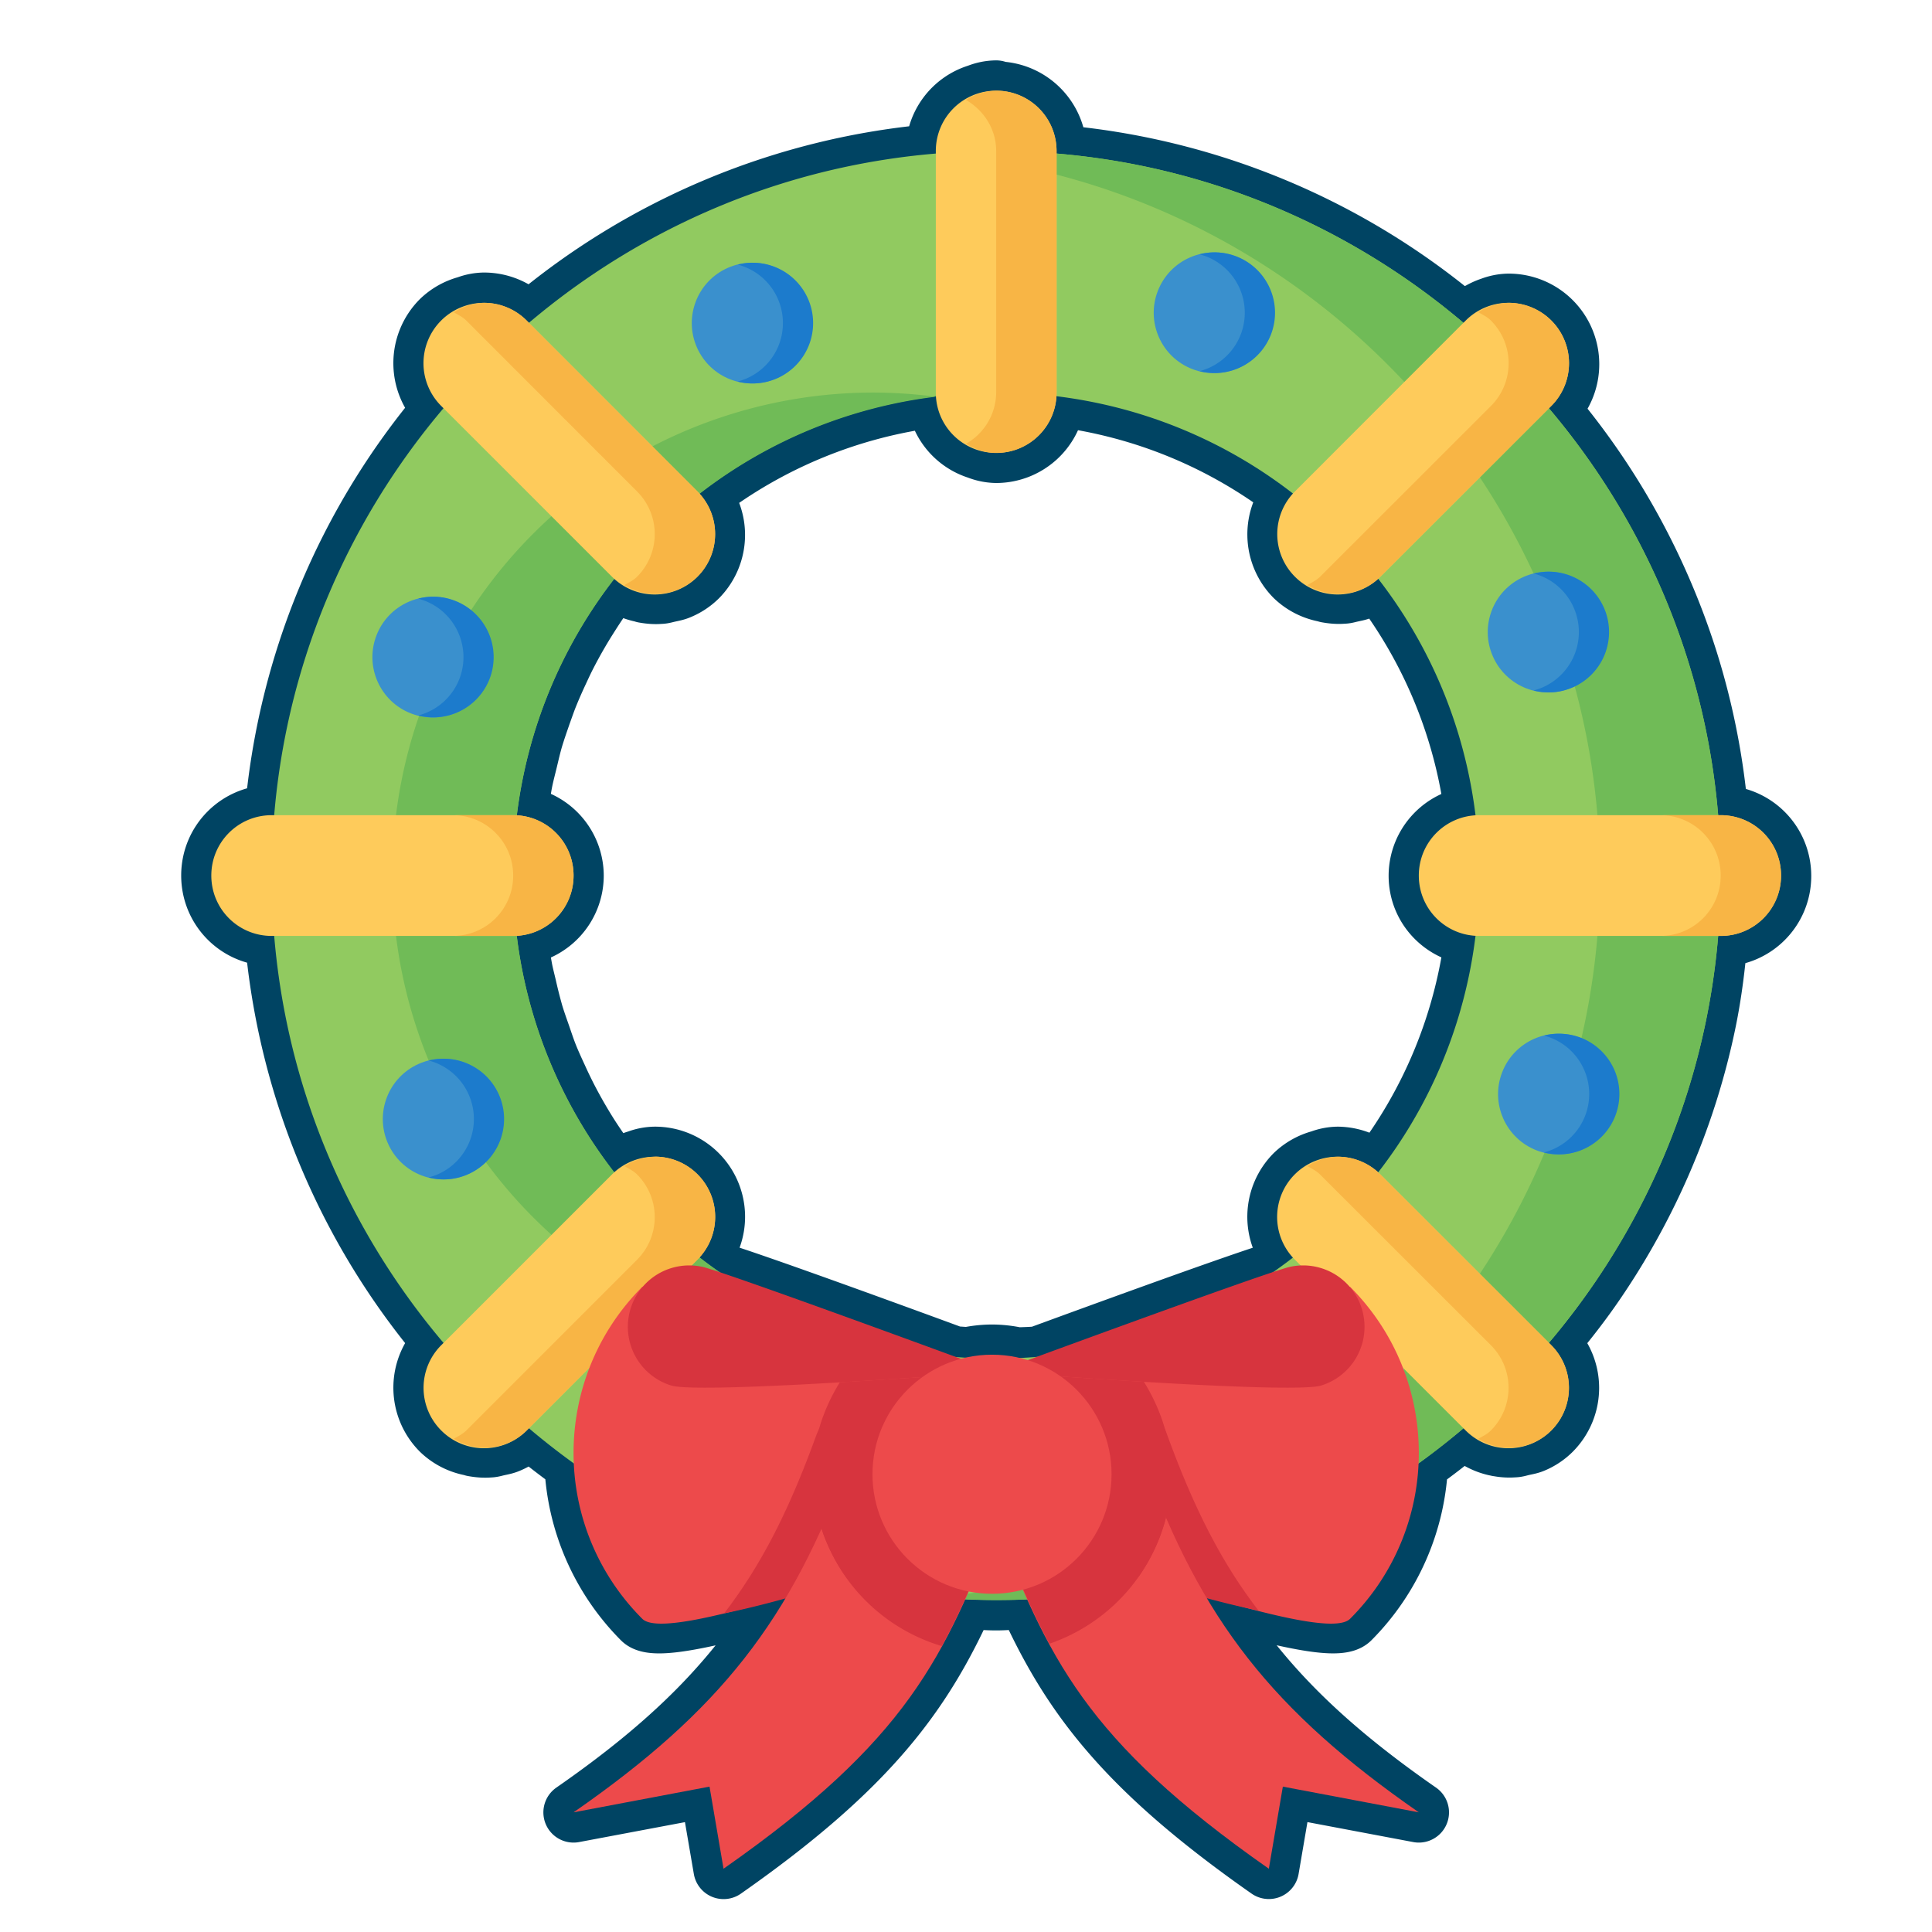 <svg xmlns="http://www.w3.org/2000/svg" width="32" height="32" id="wreath">
  <path fill="#004463" stroke="#004463" stroke-linecap="round" stroke-linejoin="round" d="M51.16 1061.013a.834.834 0 0 0-.3.06.986.986 0 0 0-.7.94v.05a11.942 11.942 0 0 0-6.736 2.798l-.041-.04a.996.996 0 0 0-.707-.294.824.824 0 0 0-.281.055.98.98 0 0 0-.426.238 1 1 0 0 0 0 1.416l.04.041a11.94 11.94 0 0 0-2.798 6.737h-.05c-.555 0-1 .446-1 1s.445 1 1 1h.05a11.942 11.942 0 0 0 2.799 6.736l-.041.041a.998.998 0 0 0 0 1.414.976.976 0 0 0 .5.254c.01 0 .02 0 .031.01.09.016.177.024.268.016.046 0 .09-.016.134-.025.061-.014.12-.023.178-.049a.954.954 0 0 0 .303-.201l.043-.043c.241.204.493.397.75.582a3.863 3.863 0 0 0 1.123 2.58c.142.142.7.047 1.371-.113-.005.01-.01.014-.016.02.29-.055.643-.15 1.006-.25-.812 1.361-1.872 2.416-3.5 3.546l2.252-.424.233 1.36c2.41-1.688 3.293-2.911 3.998-4.477.172.01.343.027.517.027.175 0 .345-.02.518-.027.705 1.566 1.588 2.79 3.998 4.476l.232-1.36 2.252.425c-1.63-1.132-2.692-2.189-3.506-3.553.3.079.606.163.85.21-.003 0-.006-.01-.01-.013.749.187 1.375.305 1.527.152a3.863 3.863 0 0 0 1.123-2.578c.258-.185.51-.377.752-.582l.041.041c.062.061.136.097.207.139h.004a.98.98 0 0 0 .28.111c.017 0 .035.01.052.01a.956.956 0 0 0 .256.014c.048 0 .092-.017.139-.027.06-.014.119-.022.176-.047a.953.953 0 0 0 .302-.201.998.998 0 0 0 0-1.414l-.043-.043c.281-.332.55-.675.793-1.035 0 0 0 0 0 0a11.97 11.97 0 0 0 1.516-3.137s0 0 0 0c.117-.375.217-.757.297-1.147 0 0 0 0 0 0 .095-.46.153-.932.193-1.41h.051c.554 0 1-.446 1-1s-.446-1-1-1h-.05c-.007-.074-.005-.15-.012-.222 0 0 0 0 0 0a11.871 11.871 0 0 0-.479-2.334s0 0 0 0a11.918 11.918 0 0 0-.406-1.1s0 0 0 0a11.97 11.97 0 0 0-.506-1.047s0 0 0 0c-.37-.68-.805-1.32-1.295-1.912 0 0 0 0 0 0-.032-.038-.067-.073-.1-.111l.041-.041a1 1 0 0 0-.709-1.71.836.836 0 0 0-.283.056.965.965 0 0 0-.21.098.007.007 0 0 1-.007 0c-.07.042-.145.078-.207.138l-.04.041a11.942 11.942 0 0 0-6.737-2.799v-.049c0-.554-.446-1-1-1zm-.986 5.064a.979.979 0 0 0 .685.875.856.856 0 0 0 .301.061.99.99 0 0 0 .987-.935c1.476.179 2.82.755 3.931 1.619a.992.992 0 0 0 .031 1.367.977.977 0 0 0 .5.254c.01 0 .021 0 .032.01.09.016.176.024.267.016.046 0 .09-.016.135-.025.06-.014.12-.023.178-.05a.96.96 0 0 0 .256-.167 7.945 7.945 0 0 1 1.617 3.93.99.99 0 0 0-.934.986c0 .53.413.95.934.986a7.95 7.95 0 0 1-1.617 3.932.994.994 0 0 0-.66-.262.824.824 0 0 0-.282.055.978.978 0 0 0-.426.238.992.992 0 0 0-.033 1.366c-.12.094-.24.188-.367.275-.742.236-2.942 1.04-3.85 1.373-.116.01-.234.013-.351.017a1.98 1.98 0 0 0-.418-.047 1.98 1.98 0 0 0-.39.041c-.08 0-.16-.01-.24-.012-.902-.332-3.065-1.122-3.825-1.365a8.23 8.23 0 0 1-.281-.201l-.11-.082a.992.992 0 0 0-.74-1.658.824.824 0 0 0-.281.055.984.984 0 0 0-.38.207c-.003-.01-.007-.01-.01-.016a8.226 8.226 0 0 1-.417-.59 8.083 8.083 0 0 1-.365-.637 7.904 7.904 0 0 1-.154-.32c-.054-.117-.108-.234-.157-.354-.048-.119-.088-.241-.13-.363-.04-.114-.081-.228-.116-.344a7.994 7.994 0 0 1-.111-.435c-.023-.1-.049-.197-.069-.297a8.138 8.138 0 0 1-.08-.518l-.008-.059a.99.99 0 0 0 .934-.986.99.99 0 0 0-.934-.986l.014-.092c.021-.16.042-.32.072-.477.023-.118.054-.232.082-.348.031-.129.06-.258.098-.385.04-.132.085-.26.13-.39.037-.102.072-.205.112-.305.055-.136.114-.27.176-.402.043-.093.086-.186.133-.277a7.896 7.896 0 0 1 .363-.633c.081-.128.164-.255.252-.377.05-.07.1-.136.152-.203l.036-.043a.975.975 0 0 0 .45.222c.011 0 .022 0 .032.01.09.016.177.024.268.016.045 0 .09-.016.134-.025.06-.014.12-.023.178-.049a.954.954 0 0 0 .303-.2.992.992 0 0 0 .031-1.368c.012-.01.025-.018.037-.027a7.968 7.968 0 0 1 3.88-1.588h-.01.024z" color="#000" font-family="sans-serif" font-weight="400" overflow="visible" style="line-height:normal;text-indent:0;text-align:start;text-decoration-line:none;text-decoration-style:solid;text-decoration-color:#000;text-transform:none;block-progression:tb;white-space:normal;isolation:auto;mix-blend-mode:normal;solid-color:#000;solid-opacity:1" transform="translate(-34.66 -1059.513)"></path>
  <g transform="translate(.5 -1020.135)">
    <path fill="#91ca60" d="M16 1022.637c-6.604 0-12 5.396-12 12 0 6.603 5.396 12 12 12s12-5.397 12-12c0-6.604-5.396-12-12-12zm0 4c4.442 0 8 3.558 8 8s-3.558 8-8 8a7.97 7.97 0 0 1-8-8c0-4.442 3.558-8 8-8z" color="#000" font-family="sans-serif" font-weight="400" overflow="visible" style="line-height:normal;text-indent:0;text-align:start;text-decoration-line:none;text-decoration-style:solid;text-decoration-color:#000;text-transform:none;block-progression:tb;white-space:normal;isolation:auto;mix-blend-mode:normal;solid-color:#000;solid-opacity:1"></path>
    <path fill="#70bb57" d="M16 2.275c-.338 0-.67.022-1 .05 6.139.512 11 5.684 11 11.95 0 6.267-4.861 11.437-11 11.95.33.027.662.05 1 .05 6.604 0 12-5.396 12-12 0-6.603-5.396-12-12-12Zm-2 4a7.97 7.97 0 0 0-8 8 7.97 7.97 0 0 0 9 7.932 7.96 7.96 0 0 1-7-7.932 7.961 7.961 0 0 1 7-7.931 8.158 8.158 0 0 0-1-.069Z" color="#000" font-family="sans-serif" font-weight="400" overflow="visible" style="line-height:normal;text-indent:0;text-align:start;text-decoration-line:none;text-decoration-style:solid;text-decoration-color:#000;text-transform:none;block-progression:tb;white-space:normal;isolation:auto;mix-blend-mode:normal;solid-color:#000;solid-opacity:1" transform="translate(0 1020.362)"></path>
    <path fill="#fecb5b" d="M16 1021.637c-.554 0-1 .446-1 1v4c0 .554.446 1 1 1s1-.446 1-1v-4c0-.554-.446-1-1-1zm-8.484 3.514a1 1 0 0 0-.707 1.709l2.828 2.828a.998.998 0 0 0 1.414 0 .998.998 0 0 0 0-1.414l-2.828-2.83a.996.996 0 0 0-.707-.293Zm16.968 0a.996.996 0 0 0-.707.293l-2.828 2.83a.998.998 0 0 0 0 1.414.998.998 0 0 0 1.414 0l2.83-2.828a1 1 0 0 0-.709-1.709ZM4 1033.637c-.554 0-1 .446-1 1s.446 1 1 1h4c.554 0 1-.446 1-1s-.446-1-1-1H4zm20 0c-.554 0-1 .446-1 1s.446 1 1 1h4c.554 0 1-.446 1-1s-.446-1-1-1h-4zm-13.656 5.657a.996.996 0 0 0-.707.293l-2.828 2.828a.998.998 0 0 0 0 1.414.998.998 0 0 0 1.414 0L11.05 1041a.998.998 0 0 0-.707-1.707zm11.312 0a.998.998 0 0 0-.707 1.707l2.828 2.828a1 1 0 1 0 1.416-1.414l-2.83-2.828a.996.996 0 0 0-.707-.293Z"></path>
    <circle cx="389.31" cy="948.733" r="1" fill="#3a90cd" transform="rotate(21.215)"></circle>
    <circle cx="953.21" cy="392.642" r="1" fill="#3a90cd" transform="rotate(66.215)"></circle>
    <circle cx="953.21" cy="412.642" r="1" fill="#3a90cd" transform="rotate(66.215)"></circle>
    <circle cx="958.733" cy="-399.31" r="1" fill="#3a90cd" transform="rotate(111.215)"></circle>
    <circle cx="958.733" cy="-379.31" r="1" fill="#3a90cd" transform="rotate(111.215)"></circle>
    <circle cx="402.642" cy="-943.21" r="1" fill="#3a90cd" transform="rotate(156.215)"></circle>
    <path fill="#f8b545" d="M16 1021.637a.975.975 0 0 0-.5.153c.294.173.5.48.5.847v4a.984.984 0 0 1-.5.848c.15.088.314.152.5.152.554 0 1-.446 1-1v-4c0-.554-.446-1-1-1zm-8.484 3.514a.987.987 0 0 0-.5.156c.07.042.146.076.207.137l2.828 2.83a.998.998 0 0 1 0 1.414c-.061.061-.137.095-.207.137a.982.982 0 0 0 1.207-.137.998.998 0 0 0 0-1.414l-2.828-2.83a.996.996 0 0 0-.707-.293Zm16.968 0a.989.989 0 0 0-.5.154c.072.042.148.077.21.139a1 1 0 0 1 0 1.416l-2.83 2.828c-.062.061-.137.095-.208.137a.982.982 0 0 0 1.207-.137l2.83-2.828a1 1 0 0 0-.709-1.709ZM7 1033.637c.554 0 1 .446 1 1s-.446 1-1 1h1c.554 0 1-.446 1-1s-.446-1-1-1H7zm20 0c.554 0 1 .446 1 1s-.446 1-1 1h1c.554 0 1-.446 1-1s-.446-1-1-1h-1zm-16.656 5.657a.987.987 0 0 0-.5.156c.07.042.146.076.207.137a.998.998 0 0 1 0 1.414l-2.828 2.828c-.061.06-.137.095-.207.137a.982.982 0 0 0 1.207-.137L11.05 1041a.998.998 0 0 0-.707-1.707zm11.312 0a.987.987 0 0 0-.5.156c.071.042.146.076.207.137l2.83 2.828a.998.998 0 0 1 0 1.414c-.061.061-.137.096-.209.138a.986.986 0 0 0 1.21-.138.998.998 0 0 0 0-1.414l-2.83-2.828a.996.996 0 0 0-.708-.293Z"></path>
    <g transform="translate(2 -27.275)">
      <path fill="#ed4a4b" d="M8.139 1074.223a3.877 3.877 0 0 1-1.139-2.75c0-.995.38-1.99 1.139-2.75l5.861 1.408v2.717c-1.954.459-5.444 1.792-5.861 1.375zM19.861 1074.223a3.877 3.877 0 0 0 1.139-2.75c0-.995-.38-1.99-1.139-2.75L14 1070.131v2.717c1.954.459 5.444 1.792 5.861 1.375z"></path>
      <path fill="#d7343e" d="M11.914 1070.544a1 1 0 0 0-.9.656c-.442 1.216-.9 2.127-1.52 2.932.687-.135 1.637-.419 2.605-.713.108-.21.216-.418.313-.637l.654.246c-.018.043-.044.082-.062.125.497-.147.99-.292 1.396-.387v-1.37l-2.094-.79a1 1 0 0 0-.392-.062z" color="#000" font-family="sans-serif" font-weight="400" overflow="visible" style="line-height:normal;text-indent:0;text-align:start;text-decoration-line:none;text-decoration-style:solid;text-decoration-color:#000;text-transform:none;block-progression:tb;white-space:normal;isolation:auto;mix-blend-mode:normal;solid-color:#000;solid-opacity:1"></path>
      <path fill="#ed4a4b" d="m11.553 1071.623 2.484.935c-.89 2.302-1.501 3.668-4.553 5.804l-.232-1.36-2.252.426c2.424-1.683 3.601-3.182 4.553-5.805z" color="#000" overflow="visible" style="isolation:auto;mix-blend-mode:normal;solid-color:#000;solid-opacity:1"></path>
      <path fill="#d7343e" d="M14 1070.13s4.832.376 5.374.231a1.017 1.017 0 0 0-.526-1.964c-.542.145-4.848 1.734-4.848 1.734zM14 1070.13s-4.832.376-5.374.231a1.017 1.017 0 0 1 .526-1.964c.542.145 4.848 1.734 4.848 1.734z"></path>
      <path fill="#d7343e" d="M11.553 51.262c-.142.391-.292.751-.448 1.097a2.992 2.992 0 0 0 1.993 1.953c.312-.567.568-1.184.834-1.865h-.002a.958.958 0 0 1-.912-.635l-1.465-.55z" color="#000" font-family="sans-serif" font-weight="400" overflow="visible" style="line-height:normal;text-indent:0;text-align:start;text-decoration-line:none;text-decoration-style:solid;text-decoration-color:#000;text-transform:none;block-progression:tb;white-space:normal;isolation:auto;mix-blend-mode:normal;solid-color:#000;solid-opacity:1" transform="translate(0 1020.362)"></path>
      <path fill="#d7343e" d="M15.924 1070.497a1 1 0 0 1 .9.656c.442 1.216.9 2.127 1.52 2.932-.687-.135-1.637-.419-2.606-.713-.107-.21-.216-.418-.312-.637l-.655.246c.018.043.044.082.063.125a27.189 27.189 0 0 0-1.396-.386v-1.372l2.093-.789a1 1 0 0 1 .393-.062z" color="#000" font-family="sans-serif" font-weight="400" overflow="visible" style="line-height:normal;text-indent:0;text-align:start;text-decoration-line:none;text-decoration-style:solid;text-decoration-color:#000;text-transform:none;block-progression:tb;white-space:normal;isolation:auto;mix-blend-mode:normal;solid-color:#000;solid-opacity:1"></path>
      <path fill="#ed4a4b" d="m16.447 1071.623-2.484.935c.89 2.302 1.501 3.668 4.553 5.804l.232-1.36 2.252.426c-2.424-1.683-3.601-3.182-4.553-5.805z" color="#000" overflow="visible" style="isolation:auto;mix-blend-mode:normal;solid-color:#000;solid-opacity:1"></path>
      <path fill="#d7343e" d="m16.447 51.262-1.627.611a.949.949 0 0 1-.763.549c.264.677.52 1.287.826 1.851a3 3 0 0 0 1.93-2.09 16.483 16.483 0 0 1-.366-.921z" color="#000" font-family="sans-serif" font-weight="400" overflow="visible" style="line-height:normal;text-indent:0;text-align:start;text-decoration-line:none;text-decoration-style:solid;text-decoration-color:#000;text-transform:none;block-progression:tb;white-space:normal;isolation:auto;mix-blend-mode:normal;solid-color:#000;solid-opacity:1" transform="translate(0 1020.362)"></path>
      <path fill="#d7343e" d="M14 1070.132s-1.274.097-2.59.173c-.276.447-.45.962-.45 1.522 0 .643.216 1.236.57 1.724.881-.267 1.77-.539 2.47-.703.67.158 1.516.415 2.361.672.338-.482.54-1.066.54-1.693 0-.562-.176-1.08-.454-1.53-1.254-.075-2.447-.165-2.447-.165Zm-.07.705c.558 0 .99.431.99.99 0 .558-.432.99-.99.99a.974.974 0 0 1-.989-.99c0-.559.43-.99.989-.99z"></path>
      <circle cx="13.931" cy="1071.828" r="1.98" fill="#ed4a4b" color="#000" overflow="visible" style="isolation:auto;mix-blend-mode:normal;solid-color:#000;solid-opacity:1"></circle>
    </g>
    <path fill="#1c7bcc" d="M19.617 1024.315a1 1 0 0 0-.25.033 1 1 0 0 1 .113.035 1 1 0 0 1 .57 1.293 1 1 0 0 1-.679.606 1 1 0 0 0 1.18-.606 1 1 0 0 0-.57-1.293 1 1 0 0 0-.364-.068Zm-7.666.172a1 1 0 0 0-.23.031 1 1 0 0 1 .662.565 1 1 0 0 1-.512 1.318 1 1 0 0 1-.154.053 1 1 0 0 0 .654-.053 1 1 0 0 0 .512-1.318 1 1 0 0 0-.932-.596Zm13.184 5.117a1 1 0 0 0-.23.031 1 1 0 0 1 .661.565 1 1 0 0 1-.511 1.318 1 1 0 0 1-.155.053 1 1 0 0 0 .655-.053 1 1 0 0 0 .511-1.318 1 1 0 0 0-.931-.596zm-18.457.414a1 1 0 0 0-.25.033 1 1 0 0 1 .111.036 1 1 0 0 1 .57 1.293 1 1 0 0 1-.681.605 1 1 0 0 0 1.181-.605 1 1 0 0 0-.57-1.293 1 1 0 0 0-.361-.069Zm18.644 7.239a1 1 0 0 0-.246.03 1 1 0 0 1 .108.036 1 1 0 0 1 .57 1.295 1 1 0 0 1-.682.605 1 1 0 0 0 1.182-.605 1 1 0 0 0-.57-1.295 1 1 0 0 0-.362-.066zm-18.488.414a1 1 0 0 0-.232.03 1 1 0 0 1 .662.565 1 1 0 0 1-.512 1.319 1 1 0 0 1-.154.052 1 1 0 0 0 .654-.052 1 1 0 0 0 .512-1.319 1 1 0 0 0-.93-.595z"></path>
  </g>
</svg>
